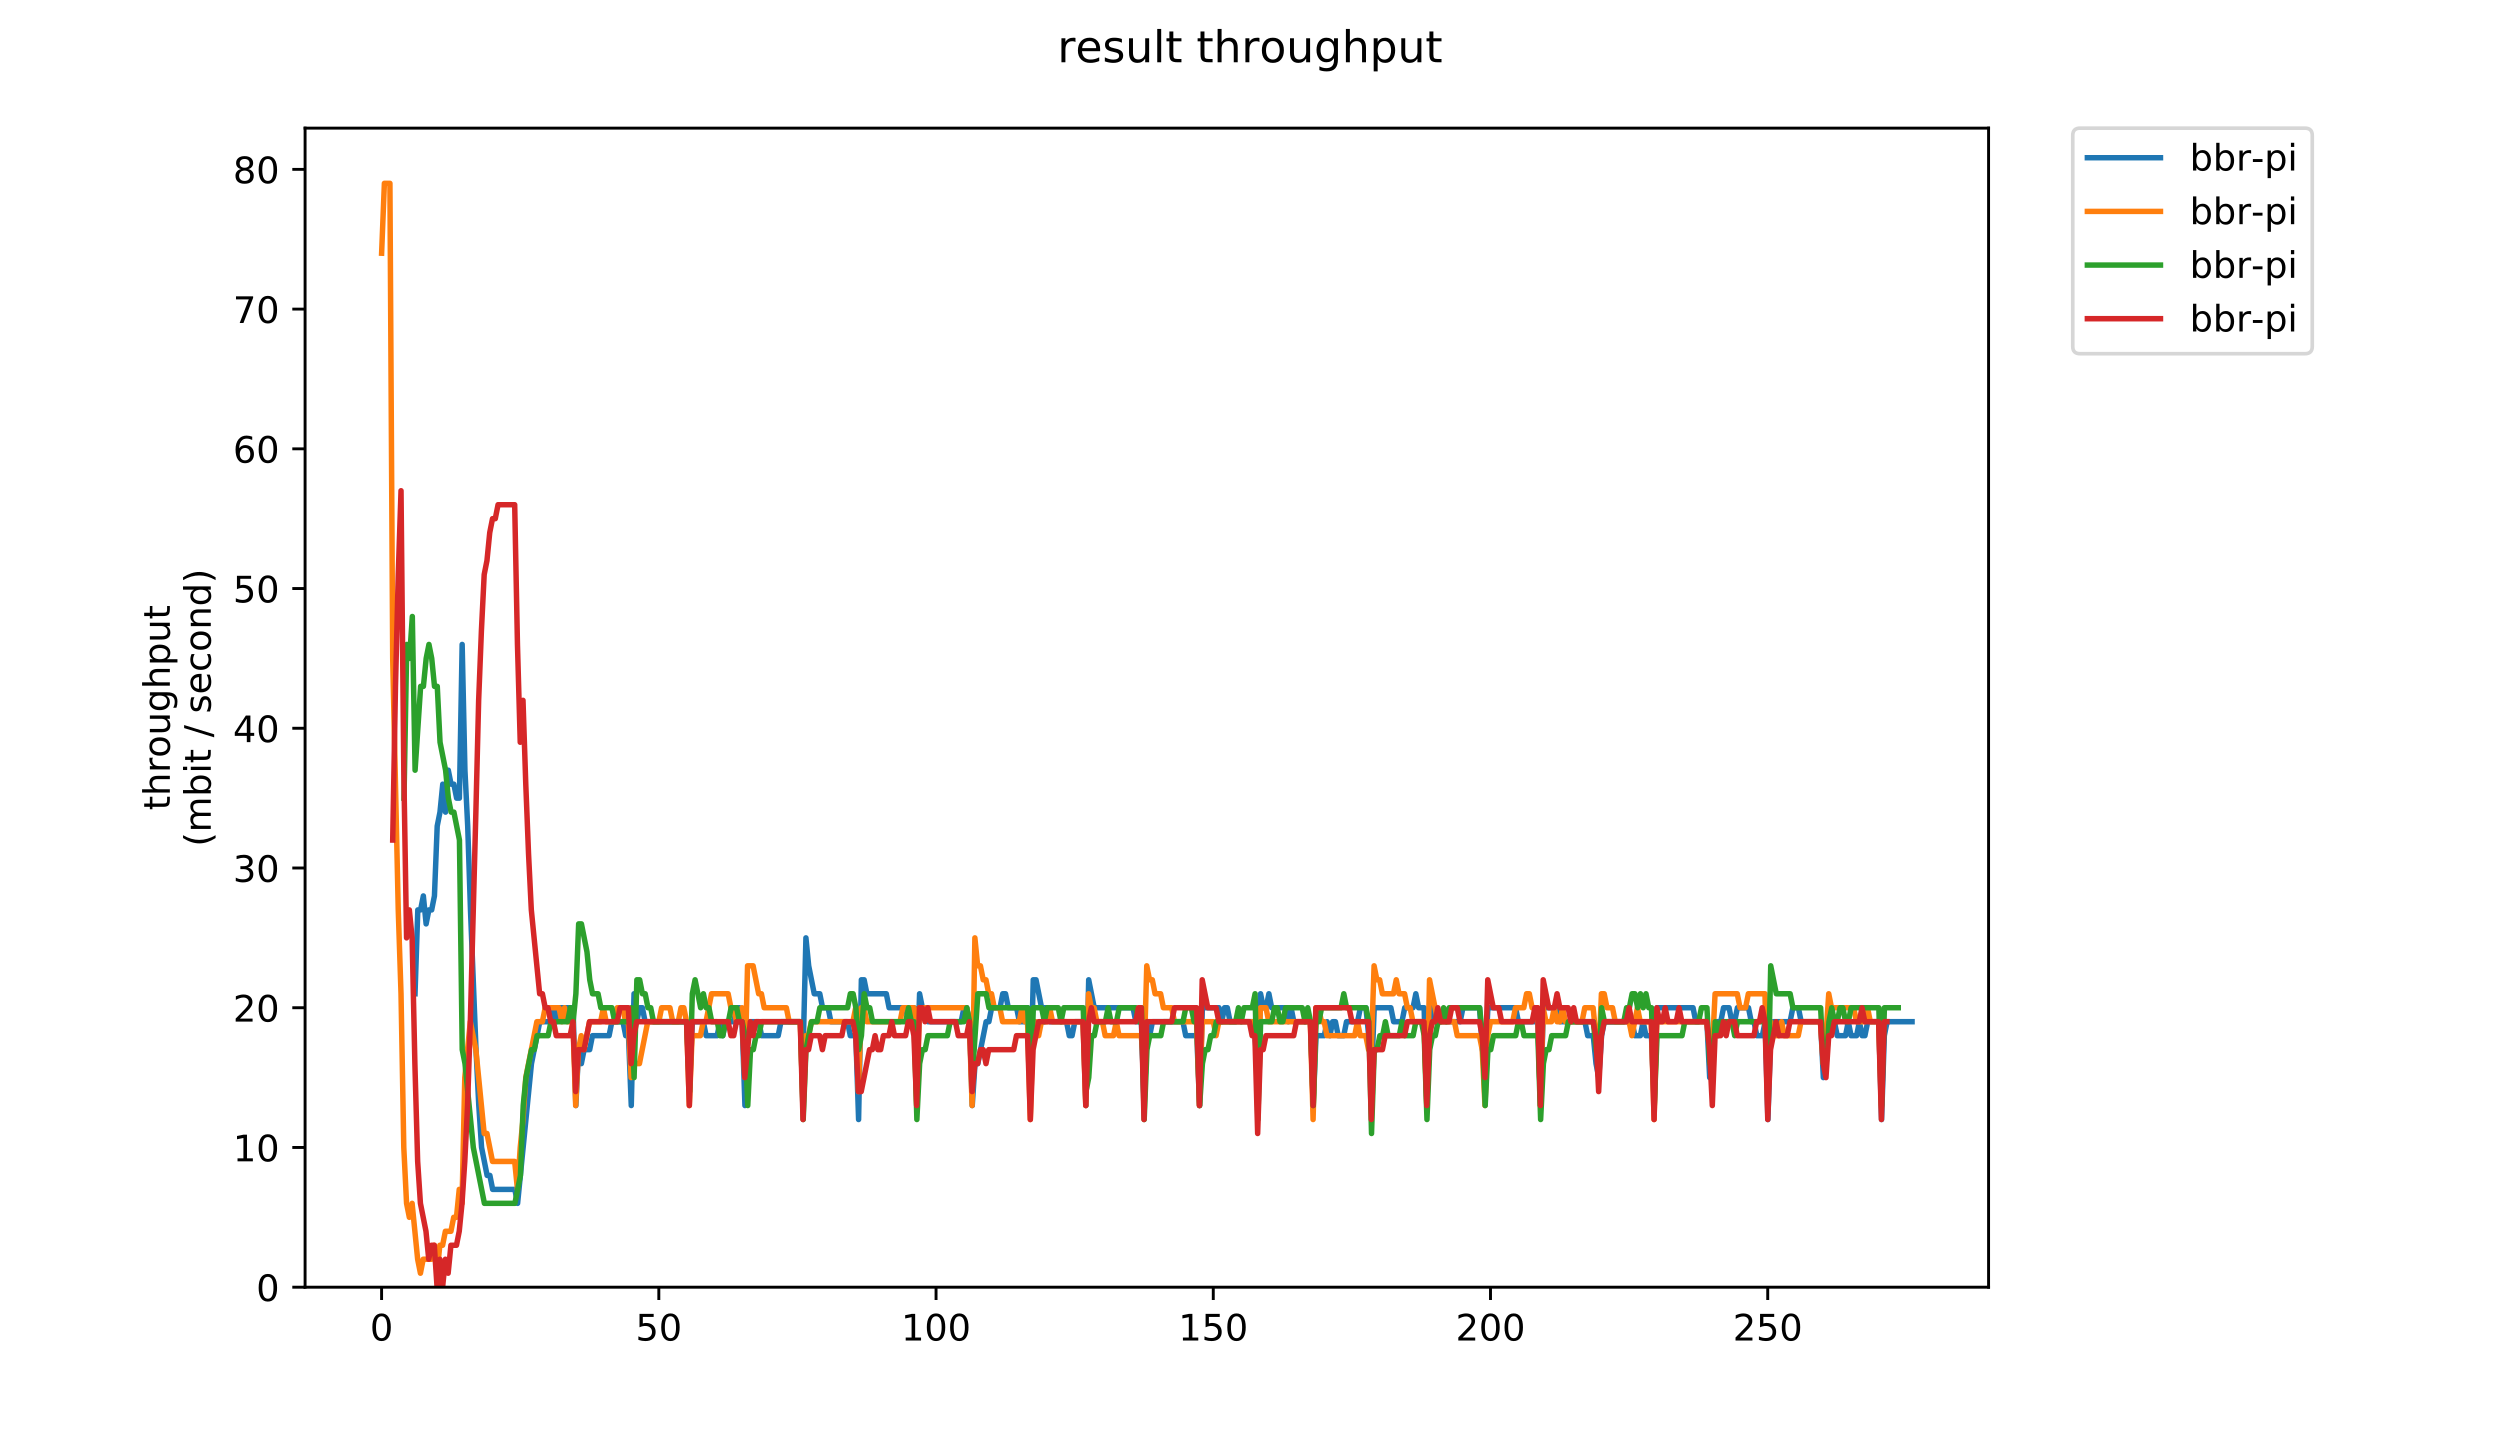 <?xml version="1.0" encoding="utf-8" standalone="no"?>
<!DOCTYPE svg PUBLIC "-//W3C//DTD SVG 1.1//EN"
  "http://www.w3.org/Graphics/SVG/1.1/DTD/svg11.dtd">
<!-- Created with matplotlib (https://matplotlib.org/) -->
<svg height="396pt" version="1.1" viewBox="0 0 684 396" width="684pt" xmlns="http://www.w3.org/2000/svg" xmlns:xlink="http://www.w3.org/1999/xlink">
 <defs>
  <style type="text/css">
*{stroke-linecap:butt;stroke-linejoin:round;}
  </style>
 </defs>
 <g id="figure_1">
  <g id="patch_1">
   <path d="M 0 396 
L 684 396 
L 684 0 
L 0 0 
z
" style="fill:#ffffff;"/>
  </g>
  <g id="axes_1">
   <g id="patch_2">
    <path d="M 83.472 352.174 
L 544.074 352.174 
L 544.074 35.062 
L 83.472 35.062 
z
" style="fill:#ffffff;"/>
   </g>
   <g id="matplotlib.axis_1">
    <g id="xtick_1">
     <g id="line2d_1">
      <defs>
       <path d="M 0 0 
L 0 3.5 
" id="me8a5c7c320" style="stroke:#000000;stroke-width:0.8;"/>
      </defs>
      <g>
       <use style="stroke:#000000;stroke-width:0.8;" x="104.404" xlink:href="#me8a5c7c320" y="352.174"/>
      </g>
     </g>
     <g id="text_1">
      <!-- 0 -->
      <defs>
       <path d="M 31.781 66.406 
Q 24.172 66.406 20.328 58.906 
Q 16.5 51.422 16.5 36.375 
Q 16.5 21.391 20.328 13.891 
Q 24.172 6.391 31.781 6.391 
Q 39.453 6.391 43.281 13.891 
Q 47.125 21.391 47.125 36.375 
Q 47.125 51.422 43.281 58.906 
Q 39.453 66.406 31.781 66.406 
z
M 31.781 74.219 
Q 44.047 74.219 50.516 64.516 
Q 56.984 54.828 56.984 36.375 
Q 56.984 17.969 50.516 8.266 
Q 44.047 -1.422 31.781 -1.422 
Q 19.531 -1.422 13.062 8.266 
Q 6.594 17.969 6.594 36.375 
Q 6.594 54.828 13.062 64.516 
Q 19.531 74.219 31.781 74.219 
z
" id="DejaVuSans-48"/>
      </defs>
      <g transform="translate(101.223 366.773)scale(0.1 -0.1)">
       <use xlink:href="#DejaVuSans-48"/>
      </g>
     </g>
    </g>
    <g id="xtick_2">
     <g id="line2d_2">
      <g>
       <use style="stroke:#000000;stroke-width:0.8;" x="180.253" xlink:href="#me8a5c7c320" y="352.174"/>
      </g>
     </g>
     <g id="text_2">
      <!-- 50 -->
      <defs>
       <path d="M 10.797 72.906 
L 49.516 72.906 
L 49.516 64.594 
L 19.828 64.594 
L 19.828 46.734 
Q 21.969 47.469 24.109 47.828 
Q 26.266 48.188 28.422 48.188 
Q 40.625 48.188 47.75 41.5 
Q 54.891 34.812 54.891 23.391 
Q 54.891 11.625 47.562 5.094 
Q 40.234 -1.422 26.906 -1.422 
Q 22.312 -1.422 17.547 -0.641 
Q 12.797 0.141 7.719 1.703 
L 7.719 11.625 
Q 12.109 9.234 16.797 8.062 
Q 21.484 6.891 26.703 6.891 
Q 35.156 6.891 40.078 11.328 
Q 45.016 15.766 45.016 23.391 
Q 45.016 31 40.078 35.438 
Q 35.156 39.891 26.703 39.891 
Q 22.75 39.891 18.812 39.016 
Q 14.891 38.141 10.797 36.281 
z
" id="DejaVuSans-53"/>
      </defs>
      <g transform="translate(173.891 366.773)scale(0.1 -0.1)">
       <use xlink:href="#DejaVuSans-53"/>
       <use x="63.623" xlink:href="#DejaVuSans-48"/>
      </g>
     </g>
    </g>
    <g id="xtick_3">
     <g id="line2d_3">
      <g>
       <use style="stroke:#000000;stroke-width:0.8;" x="256.103" xlink:href="#me8a5c7c320" y="352.174"/>
      </g>
     </g>
     <g id="text_3">
      <!-- 100 -->
      <defs>
       <path d="M 12.406 8.297 
L 28.516 8.297 
L 28.516 63.922 
L 10.984 60.406 
L 10.984 69.391 
L 28.422 72.906 
L 38.281 72.906 
L 38.281 8.297 
L 54.391 8.297 
L 54.391 0 
L 12.406 0 
z
" id="DejaVuSans-49"/>
      </defs>
      <g transform="translate(246.559 366.773)scale(0.1 -0.1)">
       <use xlink:href="#DejaVuSans-49"/>
       <use x="63.623" xlink:href="#DejaVuSans-48"/>
       <use x="127.246" xlink:href="#DejaVuSans-48"/>
      </g>
     </g>
    </g>
    <g id="xtick_4">
     <g id="line2d_4">
      <g>
       <use style="stroke:#000000;stroke-width:0.8;" x="331.952" xlink:href="#me8a5c7c320" y="352.174"/>
      </g>
     </g>
     <g id="text_4">
      <!-- 150 -->
      <g transform="translate(322.408 366.773)scale(0.1 -0.1)">
       <use xlink:href="#DejaVuSans-49"/>
       <use x="63.623" xlink:href="#DejaVuSans-53"/>
       <use x="127.246" xlink:href="#DejaVuSans-48"/>
      </g>
     </g>
    </g>
    <g id="xtick_5">
     <g id="line2d_5">
      <g>
       <use style="stroke:#000000;stroke-width:0.8;" x="407.801" xlink:href="#me8a5c7c320" y="352.174"/>
      </g>
     </g>
     <g id="text_5">
      <!-- 200 -->
      <defs>
       <path d="M 19.188 8.297 
L 53.609 8.297 
L 53.609 0 
L 7.328 0 
L 7.328 8.297 
Q 12.938 14.109 22.625 23.891 
Q 32.328 33.688 34.812 36.531 
Q 39.547 41.844 41.422 45.531 
Q 43.312 49.219 43.312 52.781 
Q 43.312 58.594 39.234 62.25 
Q 35.156 65.922 28.609 65.922 
Q 23.969 65.922 18.812 64.312 
Q 13.672 62.703 7.812 59.422 
L 7.812 69.391 
Q 13.766 71.781 18.938 73 
Q 24.125 74.219 28.422 74.219 
Q 39.75 74.219 46.484 68.547 
Q 53.219 62.891 53.219 53.422 
Q 53.219 48.922 51.531 44.891 
Q 49.859 40.875 45.406 35.406 
Q 44.188 33.984 37.641 27.219 
Q 31.109 20.453 19.188 8.297 
z
" id="DejaVuSans-50"/>
      </defs>
      <g transform="translate(398.257 366.773)scale(0.1 -0.1)">
       <use xlink:href="#DejaVuSans-50"/>
       <use x="63.623" xlink:href="#DejaVuSans-48"/>
       <use x="127.246" xlink:href="#DejaVuSans-48"/>
      </g>
     </g>
    </g>
    <g id="xtick_6">
     <g id="line2d_6">
      <g>
       <use style="stroke:#000000;stroke-width:0.8;" x="483.65" xlink:href="#me8a5c7c320" y="352.174"/>
      </g>
     </g>
     <g id="text_6">
      <!-- 250 -->
      <g transform="translate(474.107 366.773)scale(0.1 -0.1)">
       <use xlink:href="#DejaVuSans-50"/>
       <use x="63.623" xlink:href="#DejaVuSans-53"/>
       <use x="127.246" xlink:href="#DejaVuSans-48"/>
      </g>
     </g>
    </g>
   </g>
   <g id="matplotlib.axis_2">
    <g id="ytick_1">
     <g id="line2d_7">
      <defs>
       <path d="M 0 0 
L -3.5 0 
" id="mf60f86410c" style="stroke:#000000;stroke-width:0.8;"/>
      </defs>
      <g>
       <use style="stroke:#000000;stroke-width:0.8;" x="83.472" xlink:href="#mf60f86410c" y="352.174"/>
      </g>
     </g>
     <g id="text_7">
      <!-- 0 -->
      <g transform="translate(70.11 355.973)scale(0.1 -0.1)">
       <use xlink:href="#DejaVuSans-48"/>
      </g>
     </g>
    </g>
    <g id="ytick_2">
     <g id="line2d_8">
      <g>
       <use style="stroke:#000000;stroke-width:0.8;" x="83.472" xlink:href="#mf60f86410c" y="313.945"/>
      </g>
     </g>
     <g id="text_8">
      <!-- 10 -->
      <g transform="translate(63.747 317.744)scale(0.1 -0.1)">
       <use xlink:href="#DejaVuSans-49"/>
       <use x="63.623" xlink:href="#DejaVuSans-48"/>
      </g>
     </g>
    </g>
    <g id="ytick_3">
     <g id="line2d_9">
      <g>
       <use style="stroke:#000000;stroke-width:0.8;" x="83.472" xlink:href="#mf60f86410c" y="275.716"/>
      </g>
     </g>
     <g id="text_9">
      <!-- 20 -->
      <g transform="translate(63.747 279.515)scale(0.1 -0.1)">
       <use xlink:href="#DejaVuSans-50"/>
       <use x="63.623" xlink:href="#DejaVuSans-48"/>
      </g>
     </g>
    </g>
    <g id="ytick_4">
     <g id="line2d_10">
      <g>
       <use style="stroke:#000000;stroke-width:0.8;" x="83.472" xlink:href="#mf60f86410c" y="237.486"/>
      </g>
     </g>
     <g id="text_10">
      <!-- 30 -->
      <defs>
       <path d="M 40.578 39.312 
Q 47.656 37.797 51.625 33 
Q 55.609 28.219 55.609 21.188 
Q 55.609 10.406 48.188 4.484 
Q 40.766 -1.422 27.094 -1.422 
Q 22.516 -1.422 17.656 -0.516 
Q 12.797 0.391 7.625 2.203 
L 7.625 11.719 
Q 11.719 9.328 16.594 8.109 
Q 21.484 6.891 26.812 6.891 
Q 36.078 6.891 40.938 10.547 
Q 45.797 14.203 45.797 21.188 
Q 45.797 27.641 41.281 31.266 
Q 36.766 34.906 28.719 34.906 
L 20.219 34.906 
L 20.219 43.016 
L 29.109 43.016 
Q 36.375 43.016 40.234 45.922 
Q 44.094 48.828 44.094 54.297 
Q 44.094 59.906 40.109 62.906 
Q 36.141 65.922 28.719 65.922 
Q 24.656 65.922 20.016 65.031 
Q 15.375 64.156 9.812 62.312 
L 9.812 71.094 
Q 15.438 72.656 20.344 73.438 
Q 25.25 74.219 29.594 74.219 
Q 40.828 74.219 47.359 69.109 
Q 53.906 64.016 53.906 55.328 
Q 53.906 49.266 50.438 45.094 
Q 46.969 40.922 40.578 39.312 
z
" id="DejaVuSans-51"/>
      </defs>
      <g transform="translate(63.747 241.286)scale(0.1 -0.1)">
       <use xlink:href="#DejaVuSans-51"/>
       <use x="63.623" xlink:href="#DejaVuSans-48"/>
      </g>
     </g>
    </g>
    <g id="ytick_5">
     <g id="line2d_11">
      <g>
       <use style="stroke:#000000;stroke-width:0.8;" x="83.472" xlink:href="#mf60f86410c" y="199.257"/>
      </g>
     </g>
     <g id="text_11">
      <!-- 40 -->
      <defs>
       <path d="M 37.797 64.312 
L 12.891 25.391 
L 37.797 25.391 
z
M 35.203 72.906 
L 47.609 72.906 
L 47.609 25.391 
L 58.016 25.391 
L 58.016 17.188 
L 47.609 17.188 
L 47.609 0 
L 37.797 0 
L 37.797 17.188 
L 4.891 17.188 
L 4.891 26.703 
z
" id="DejaVuSans-52"/>
      </defs>
      <g transform="translate(63.747 203.056)scale(0.1 -0.1)">
       <use xlink:href="#DejaVuSans-52"/>
       <use x="63.623" xlink:href="#DejaVuSans-48"/>
      </g>
     </g>
    </g>
    <g id="ytick_6">
     <g id="line2d_12">
      <g>
       <use style="stroke:#000000;stroke-width:0.8;" x="83.472" xlink:href="#mf60f86410c" y="161.028"/>
      </g>
     </g>
     <g id="text_12">
      <!-- 50 -->
      <g transform="translate(63.747 164.827)scale(0.1 -0.1)">
       <use xlink:href="#DejaVuSans-53"/>
       <use x="63.623" xlink:href="#DejaVuSans-48"/>
      </g>
     </g>
    </g>
    <g id="ytick_7">
     <g id="line2d_13">
      <g>
       <use style="stroke:#000000;stroke-width:0.8;" x="83.472" xlink:href="#mf60f86410c" y="122.799"/>
      </g>
     </g>
     <g id="text_13">
      <!-- 60 -->
      <defs>
       <path d="M 33.016 40.375 
Q 26.375 40.375 22.484 35.828 
Q 18.609 31.297 18.609 23.391 
Q 18.609 15.531 22.484 10.953 
Q 26.375 6.391 33.016 6.391 
Q 39.656 6.391 43.531 10.953 
Q 47.406 15.531 47.406 23.391 
Q 47.406 31.297 43.531 35.828 
Q 39.656 40.375 33.016 40.375 
z
M 52.594 71.297 
L 52.594 62.312 
Q 48.875 64.062 45.094 64.984 
Q 41.312 65.922 37.594 65.922 
Q 27.828 65.922 22.672 59.328 
Q 17.531 52.734 16.797 39.406 
Q 19.672 43.656 24.016 45.922 
Q 28.375 48.188 33.594 48.188 
Q 44.578 48.188 50.953 41.516 
Q 57.328 34.859 57.328 23.391 
Q 57.328 12.156 50.688 5.359 
Q 44.047 -1.422 33.016 -1.422 
Q 20.359 -1.422 13.672 8.266 
Q 6.984 17.969 6.984 36.375 
Q 6.984 53.656 15.188 63.938 
Q 23.391 74.219 37.203 74.219 
Q 40.922 74.219 44.703 73.484 
Q 48.484 72.75 52.594 71.297 
z
" id="DejaVuSans-54"/>
      </defs>
      <g transform="translate(63.747 126.598)scale(0.1 -0.1)">
       <use xlink:href="#DejaVuSans-54"/>
       <use x="63.623" xlink:href="#DejaVuSans-48"/>
      </g>
     </g>
    </g>
    <g id="ytick_8">
     <g id="line2d_14">
      <g>
       <use style="stroke:#000000;stroke-width:0.8;" x="83.472" xlink:href="#mf60f86410c" y="84.569"/>
      </g>
     </g>
     <g id="text_14">
      <!-- 70 -->
      <defs>
       <path d="M 8.203 72.906 
L 55.078 72.906 
L 55.078 68.703 
L 28.609 0 
L 18.312 0 
L 43.219 64.594 
L 8.203 64.594 
z
" id="DejaVuSans-55"/>
      </defs>
      <g transform="translate(63.747 88.369)scale(0.1 -0.1)">
       <use xlink:href="#DejaVuSans-55"/>
       <use x="63.623" xlink:href="#DejaVuSans-48"/>
      </g>
     </g>
    </g>
    <g id="ytick_9">
     <g id="line2d_15">
      <g>
       <use style="stroke:#000000;stroke-width:0.8;" x="83.472" xlink:href="#mf60f86410c" y="46.34"/>
      </g>
     </g>
     <g id="text_15">
      <!-- 80 -->
      <defs>
       <path d="M 31.781 34.625 
Q 24.75 34.625 20.719 30.859 
Q 16.703 27.094 16.703 20.516 
Q 16.703 13.922 20.719 10.156 
Q 24.75 6.391 31.781 6.391 
Q 38.812 6.391 42.859 10.172 
Q 46.922 13.969 46.922 20.516 
Q 46.922 27.094 42.891 30.859 
Q 38.875 34.625 31.781 34.625 
z
M 21.922 38.812 
Q 15.578 40.375 12.031 44.719 
Q 8.5 49.078 8.5 55.328 
Q 8.5 64.062 14.719 69.141 
Q 20.953 74.219 31.781 74.219 
Q 42.672 74.219 48.875 69.141 
Q 55.078 64.062 55.078 55.328 
Q 55.078 49.078 51.531 44.719 
Q 48 40.375 41.703 38.812 
Q 48.828 37.156 52.797 32.312 
Q 56.781 27.484 56.781 20.516 
Q 56.781 9.906 50.312 4.234 
Q 43.844 -1.422 31.781 -1.422 
Q 19.734 -1.422 13.25 4.234 
Q 6.781 9.906 6.781 20.516 
Q 6.781 27.484 10.781 32.312 
Q 14.797 37.156 21.922 38.812 
z
M 18.312 54.391 
Q 18.312 48.734 21.844 45.562 
Q 25.391 42.391 31.781 42.391 
Q 38.141 42.391 41.719 45.562 
Q 45.312 48.734 45.312 54.391 
Q 45.312 60.062 41.719 63.234 
Q 38.141 66.406 31.781 66.406 
Q 25.391 66.406 21.844 63.234 
Q 18.312 60.062 18.312 54.391 
z
" id="DejaVuSans-56"/>
      </defs>
      <g transform="translate(63.747 50.139)scale(0.1 -0.1)">
       <use xlink:href="#DejaVuSans-56"/>
       <use x="63.623" xlink:href="#DejaVuSans-48"/>
      </g>
     </g>
    </g>
    <g id="text_16">
     <!-- throughput -->
     <defs>
      <path d="M 18.312 70.219 
L 18.312 54.688 
L 36.812 54.688 
L 36.812 47.703 
L 18.312 47.703 
L 18.312 18.016 
Q 18.312 11.328 20.141 9.422 
Q 21.969 7.516 27.594 7.516 
L 36.812 7.516 
L 36.812 0 
L 27.594 0 
Q 17.188 0 13.234 3.875 
Q 9.281 7.766 9.281 18.016 
L 9.281 47.703 
L 2.688 47.703 
L 2.688 54.688 
L 9.281 54.688 
L 9.281 70.219 
z
" id="DejaVuSans-116"/>
      <path d="M 54.891 33.016 
L 54.891 0 
L 45.906 0 
L 45.906 32.719 
Q 45.906 40.484 42.875 44.328 
Q 39.844 48.188 33.797 48.188 
Q 26.516 48.188 22.312 43.547 
Q 18.109 38.922 18.109 30.906 
L 18.109 0 
L 9.078 0 
L 9.078 75.984 
L 18.109 75.984 
L 18.109 46.188 
Q 21.344 51.125 25.703 53.562 
Q 30.078 56 35.797 56 
Q 45.219 56 50.047 50.172 
Q 54.891 44.344 54.891 33.016 
z
" id="DejaVuSans-104"/>
      <path d="M 41.109 46.297 
Q 39.594 47.172 37.812 47.578 
Q 36.031 48 33.891 48 
Q 26.266 48 22.188 43.047 
Q 18.109 38.094 18.109 28.812 
L 18.109 0 
L 9.078 0 
L 9.078 54.688 
L 18.109 54.688 
L 18.109 46.188 
Q 20.953 51.172 25.484 53.578 
Q 30.031 56 36.531 56 
Q 37.453 56 38.578 55.875 
Q 39.703 55.766 41.062 55.516 
z
" id="DejaVuSans-114"/>
      <path d="M 30.609 48.391 
Q 23.391 48.391 19.188 42.75 
Q 14.984 37.109 14.984 27.297 
Q 14.984 17.484 19.156 11.844 
Q 23.344 6.203 30.609 6.203 
Q 37.797 6.203 41.984 11.859 
Q 46.188 17.531 46.188 27.297 
Q 46.188 37.016 41.984 42.703 
Q 37.797 48.391 30.609 48.391 
z
M 30.609 56 
Q 42.328 56 49.016 48.375 
Q 55.719 40.766 55.719 27.297 
Q 55.719 13.875 49.016 6.219 
Q 42.328 -1.422 30.609 -1.422 
Q 18.844 -1.422 12.172 6.219 
Q 5.516 13.875 5.516 27.297 
Q 5.516 40.766 12.172 48.375 
Q 18.844 56 30.609 56 
z
" id="DejaVuSans-111"/>
      <path d="M 8.5 21.578 
L 8.5 54.688 
L 17.484 54.688 
L 17.484 21.922 
Q 17.484 14.156 20.5 10.266 
Q 23.531 6.391 29.594 6.391 
Q 36.859 6.391 41.078 11.031 
Q 45.312 15.672 45.312 23.688 
L 45.312 54.688 
L 54.297 54.688 
L 54.297 0 
L 45.312 0 
L 45.312 8.406 
Q 42.047 3.422 37.719 1 
Q 33.406 -1.422 27.688 -1.422 
Q 18.266 -1.422 13.375 4.438 
Q 8.5 10.297 8.5 21.578 
z
M 31.109 56 
z
" id="DejaVuSans-117"/>
      <path d="M 45.406 27.984 
Q 45.406 37.75 41.375 43.109 
Q 37.359 48.484 30.078 48.484 
Q 22.859 48.484 18.828 43.109 
Q 14.797 37.75 14.797 27.984 
Q 14.797 18.266 18.828 12.891 
Q 22.859 7.516 30.078 7.516 
Q 37.359 7.516 41.375 12.891 
Q 45.406 18.266 45.406 27.984 
z
M 54.391 6.781 
Q 54.391 -7.172 48.188 -13.984 
Q 42 -20.797 29.203 -20.797 
Q 24.469 -20.797 20.266 -20.094 
Q 16.062 -19.391 12.109 -17.922 
L 12.109 -9.188 
Q 16.062 -11.328 19.922 -12.344 
Q 23.781 -13.375 27.781 -13.375 
Q 36.625 -13.375 41.016 -8.766 
Q 45.406 -4.156 45.406 5.172 
L 45.406 9.625 
Q 42.625 4.781 38.281 2.391 
Q 33.938 0 27.875 0 
Q 17.828 0 11.672 7.656 
Q 5.516 15.328 5.516 27.984 
Q 5.516 40.672 11.672 48.328 
Q 17.828 56 27.875 56 
Q 33.938 56 38.281 53.609 
Q 42.625 51.219 45.406 46.391 
L 45.406 54.688 
L 54.391 54.688 
z
" id="DejaVuSans-103"/>
      <path d="M 18.109 8.203 
L 18.109 -20.797 
L 9.078 -20.797 
L 9.078 54.688 
L 18.109 54.688 
L 18.109 46.391 
Q 20.953 51.266 25.266 53.625 
Q 29.594 56 35.594 56 
Q 45.562 56 51.781 48.094 
Q 58.016 40.188 58.016 27.297 
Q 58.016 14.406 51.781 6.484 
Q 45.562 -1.422 35.594 -1.422 
Q 29.594 -1.422 25.266 0.953 
Q 20.953 3.328 18.109 8.203 
z
M 48.688 27.297 
Q 48.688 37.203 44.609 42.844 
Q 40.531 48.484 33.406 48.484 
Q 26.266 48.484 22.188 42.844 
Q 18.109 37.203 18.109 27.297 
Q 18.109 17.391 22.188 11.75 
Q 26.266 6.109 33.406 6.109 
Q 40.531 6.109 44.609 11.75 
Q 48.688 17.391 48.688 27.297 
z
" id="DejaVuSans-112"/>
     </defs>
     <g transform="translate(46.47 221.675)rotate(-90)scale(0.1 -0.1)">
      <use xlink:href="#DejaVuSans-116"/>
      <use x="39.209" xlink:href="#DejaVuSans-104"/>
      <use x="102.588" xlink:href="#DejaVuSans-114"/>
      <use x="143.67" xlink:href="#DejaVuSans-111"/>
      <use x="204.852" xlink:href="#DejaVuSans-117"/>
      <use x="268.23" xlink:href="#DejaVuSans-103"/>
      <use x="331.707" xlink:href="#DejaVuSans-104"/>
      <use x="395.086" xlink:href="#DejaVuSans-112"/>
      <use x="458.562" xlink:href="#DejaVuSans-117"/>
      <use x="521.941" xlink:href="#DejaVuSans-116"/>
     </g>
     <!-- (mbit / second) -->
     <defs>
      <path d="M 31 75.875 
Q 24.469 64.656 21.281 53.656 
Q 18.109 42.672 18.109 31.391 
Q 18.109 20.125 21.312 9.062 
Q 24.516 -2 31 -13.188 
L 23.188 -13.188 
Q 15.875 -1.703 12.234 9.375 
Q 8.594 20.453 8.594 31.391 
Q 8.594 42.281 12.203 53.312 
Q 15.828 64.359 23.188 75.875 
z
" id="DejaVuSans-40"/>
      <path d="M 52 44.188 
Q 55.375 50.25 60.062 53.125 
Q 64.75 56 71.094 56 
Q 79.641 56 84.281 50.016 
Q 88.922 44.047 88.922 33.016 
L 88.922 0 
L 79.891 0 
L 79.891 32.719 
Q 79.891 40.578 77.094 44.375 
Q 74.312 48.188 68.609 48.188 
Q 61.625 48.188 57.562 43.547 
Q 53.516 38.922 53.516 30.906 
L 53.516 0 
L 44.484 0 
L 44.484 32.719 
Q 44.484 40.625 41.703 44.406 
Q 38.922 48.188 33.109 48.188 
Q 26.219 48.188 22.156 43.531 
Q 18.109 38.875 18.109 30.906 
L 18.109 0 
L 9.078 0 
L 9.078 54.688 
L 18.109 54.688 
L 18.109 46.188 
Q 21.188 51.219 25.484 53.609 
Q 29.781 56 35.688 56 
Q 41.656 56 45.828 52.969 
Q 50 49.953 52 44.188 
z
" id="DejaVuSans-109"/>
      <path d="M 48.688 27.297 
Q 48.688 37.203 44.609 42.844 
Q 40.531 48.484 33.406 48.484 
Q 26.266 48.484 22.188 42.844 
Q 18.109 37.203 18.109 27.297 
Q 18.109 17.391 22.188 11.75 
Q 26.266 6.109 33.406 6.109 
Q 40.531 6.109 44.609 11.75 
Q 48.688 17.391 48.688 27.297 
z
M 18.109 46.391 
Q 20.953 51.266 25.266 53.625 
Q 29.594 56 35.594 56 
Q 45.562 56 51.781 48.094 
Q 58.016 40.188 58.016 27.297 
Q 58.016 14.406 51.781 6.484 
Q 45.562 -1.422 35.594 -1.422 
Q 29.594 -1.422 25.266 0.953 
Q 20.953 3.328 18.109 8.203 
L 18.109 0 
L 9.078 0 
L 9.078 75.984 
L 18.109 75.984 
z
" id="DejaVuSans-98"/>
      <path d="M 9.422 54.688 
L 18.406 54.688 
L 18.406 0 
L 9.422 0 
z
M 9.422 75.984 
L 18.406 75.984 
L 18.406 64.594 
L 9.422 64.594 
z
" id="DejaVuSans-105"/>
      <path id="DejaVuSans-32"/>
      <path d="M 25.391 72.906 
L 33.688 72.906 
L 8.297 -9.281 
L 0 -9.281 
z
" id="DejaVuSans-47"/>
      <path d="M 44.281 53.078 
L 44.281 44.578 
Q 40.484 46.531 36.375 47.5 
Q 32.281 48.484 27.875 48.484 
Q 21.188 48.484 17.844 46.438 
Q 14.5 44.391 14.5 40.281 
Q 14.5 37.156 16.891 35.375 
Q 19.281 33.594 26.516 31.984 
L 29.594 31.297 
Q 39.156 29.25 43.188 25.516 
Q 47.219 21.781 47.219 15.094 
Q 47.219 7.469 41.188 3.016 
Q 35.156 -1.422 24.609 -1.422 
Q 20.219 -1.422 15.453 -0.562 
Q 10.688 0.297 5.422 2 
L 5.422 11.281 
Q 10.406 8.688 15.234 7.391 
Q 20.062 6.109 24.812 6.109 
Q 31.156 6.109 34.562 8.281 
Q 37.984 10.453 37.984 14.406 
Q 37.984 18.062 35.516 20.016 
Q 33.062 21.969 24.703 23.781 
L 21.578 24.516 
Q 13.234 26.266 9.516 29.906 
Q 5.812 33.547 5.812 39.891 
Q 5.812 47.609 11.281 51.797 
Q 16.75 56 26.812 56 
Q 31.781 56 36.172 55.266 
Q 40.578 54.547 44.281 53.078 
z
" id="DejaVuSans-115"/>
      <path d="M 56.203 29.594 
L 56.203 25.203 
L 14.891 25.203 
Q 15.484 15.922 20.484 11.062 
Q 25.484 6.203 34.422 6.203 
Q 39.594 6.203 44.453 7.469 
Q 49.312 8.734 54.109 11.281 
L 54.109 2.781 
Q 49.266 0.734 44.188 -0.344 
Q 39.109 -1.422 33.891 -1.422 
Q 20.797 -1.422 13.156 6.188 
Q 5.516 13.812 5.516 26.812 
Q 5.516 40.234 12.766 48.109 
Q 20.016 56 32.328 56 
Q 43.359 56 49.781 48.891 
Q 56.203 41.797 56.203 29.594 
z
M 47.219 32.234 
Q 47.125 39.594 43.094 43.984 
Q 39.062 48.391 32.422 48.391 
Q 24.906 48.391 20.391 44.141 
Q 15.875 39.891 15.188 32.172 
z
" id="DejaVuSans-101"/>
      <path d="M 48.781 52.594 
L 48.781 44.188 
Q 44.969 46.297 41.141 47.344 
Q 37.312 48.391 33.406 48.391 
Q 24.656 48.391 19.812 42.844 
Q 14.984 37.312 14.984 27.297 
Q 14.984 17.281 19.812 11.734 
Q 24.656 6.203 33.406 6.203 
Q 37.312 6.203 41.141 7.25 
Q 44.969 8.297 48.781 10.406 
L 48.781 2.094 
Q 45.016 0.344 40.984 -0.531 
Q 36.969 -1.422 32.422 -1.422 
Q 20.062 -1.422 12.781 6.344 
Q 5.516 14.109 5.516 27.297 
Q 5.516 40.672 12.859 48.328 
Q 20.219 56 33.016 56 
Q 37.156 56 41.109 55.141 
Q 45.062 54.297 48.781 52.594 
z
" id="DejaVuSans-99"/>
      <path d="M 54.891 33.016 
L 54.891 0 
L 45.906 0 
L 45.906 32.719 
Q 45.906 40.484 42.875 44.328 
Q 39.844 48.188 33.797 48.188 
Q 26.516 48.188 22.312 43.547 
Q 18.109 38.922 18.109 30.906 
L 18.109 0 
L 9.078 0 
L 9.078 54.688 
L 18.109 54.688 
L 18.109 46.188 
Q 21.344 51.125 25.703 53.562 
Q 30.078 56 35.797 56 
Q 45.219 56 50.047 50.172 
Q 54.891 44.344 54.891 33.016 
z
" id="DejaVuSans-110"/>
      <path d="M 45.406 46.391 
L 45.406 75.984 
L 54.391 75.984 
L 54.391 0 
L 45.406 0 
L 45.406 8.203 
Q 42.578 3.328 38.25 0.953 
Q 33.938 -1.422 27.875 -1.422 
Q 17.969 -1.422 11.734 6.484 
Q 5.516 14.406 5.516 27.297 
Q 5.516 40.188 11.734 48.094 
Q 17.969 56 27.875 56 
Q 33.938 56 38.25 53.625 
Q 42.578 51.266 45.406 46.391 
z
M 14.797 27.297 
Q 14.797 17.391 18.875 11.75 
Q 22.953 6.109 30.078 6.109 
Q 37.203 6.109 41.297 11.75 
Q 45.406 17.391 45.406 27.297 
Q 45.406 37.203 41.297 42.844 
Q 37.203 48.484 30.078 48.484 
Q 22.953 48.484 18.875 42.844 
Q 14.797 37.203 14.797 27.297 
z
" id="DejaVuSans-100"/>
      <path d="M 8.016 75.875 
L 15.828 75.875 
Q 23.141 64.359 26.781 53.312 
Q 30.422 42.281 30.422 31.391 
Q 30.422 20.453 26.781 9.375 
Q 23.141 -1.703 15.828 -13.188 
L 8.016 -13.188 
Q 14.5 -2 17.703 9.062 
Q 20.906 20.125 20.906 31.391 
Q 20.906 42.672 17.703 53.656 
Q 14.5 64.656 8.016 75.875 
z
" id="DejaVuSans-41"/>
     </defs>
     <g transform="translate(57.668 231.609)rotate(-90)scale(0.1 -0.1)">
      <use xlink:href="#DejaVuSans-40"/>
      <use x="39.014" xlink:href="#DejaVuSans-109"/>
      <use x="136.426" xlink:href="#DejaVuSans-98"/>
      <use x="199.902" xlink:href="#DejaVuSans-105"/>
      <use x="227.686" xlink:href="#DejaVuSans-116"/>
      <use x="266.895" xlink:href="#DejaVuSans-32"/>
      <use x="298.682" xlink:href="#DejaVuSans-47"/>
      <use x="332.373" xlink:href="#DejaVuSans-32"/>
      <use x="364.16" xlink:href="#DejaVuSans-115"/>
      <use x="416.26" xlink:href="#DejaVuSans-101"/>
      <use x="477.783" xlink:href="#DejaVuSans-99"/>
      <use x="532.764" xlink:href="#DejaVuSans-111"/>
      <use x="593.945" xlink:href="#DejaVuSans-110"/>
      <use x="657.324" xlink:href="#DejaVuSans-100"/>
      <use x="720.801" xlink:href="#DejaVuSans-41"/>
     </g>
    </g>
   </g>
   <g id="line2d_16">
    <path clip-path="url(#p497014575a)" d="M 113.552 271.893 
L 114.31 248.955 
L 115.069 248.955 
L 115.827 245.132 
L 116.586 252.778 
L 117.344 248.955 
L 118.103 248.955 
L 118.861 245.132 
L 119.62 226.018 
L 120.378 222.195 
L 121.137 214.549 
L 121.895 222.195 
L 122.654 210.726 
L 123.412 214.549 
L 124.171 214.549 
L 124.929 218.372 
L 125.688 218.372 
L 126.446 176.32 
L 127.205 210.726 
L 127.963 226.018 
L 128.721 248.955 
L 130.238 287.184 
L 130.997 302.476 
L 131.755 313.945 
L 133.272 321.591 
L 134.031 321.591 
L 134.789 325.414 
L 140.857 325.414 
L 141.616 329.237 
L 145.408 291.007 
L 147.684 279.539 
L 150.718 279.539 
L 151.476 275.716 
L 152.235 279.539 
L 152.993 275.716 
L 156.786 275.716 
L 157.544 302.476 
L 158.303 287.184 
L 159.061 291.007 
L 159.82 287.184 
L 161.337 287.184 
L 162.095 283.362 
L 166.646 283.362 
L 167.405 279.539 
L 170.439 279.539 
L 171.197 283.362 
L 171.956 283.362 
L 172.714 302.476 
L 173.473 271.893 
L 174.231 279.539 
L 174.99 275.716 
L 175.748 275.716 
L 176.507 279.539 
L 187.884 279.539 
L 188.642 298.653 
L 189.401 279.539 
L 192.435 279.539 
L 193.193 283.362 
L 196.227 283.362 
L 196.986 279.539 
L 197.744 283.362 
L 198.503 279.539 
L 200.778 279.539 
L 201.537 275.716 
L 202.295 275.716 
L 203.054 279.539 
L 203.812 302.476 
L 204.571 279.539 
L 207.605 279.539 
L 208.363 283.362 
L 212.914 283.362 
L 213.673 279.539 
L 218.982 279.539 
L 219.741 287.184 
L 220.499 256.601 
L 221.258 264.247 
L 222.775 271.893 
L 224.292 271.893 
L 225.05 275.716 
L 226.567 275.716 
L 227.325 279.539 
L 231.876 279.539 
L 232.635 283.362 
L 234.152 283.362 
L 234.91 306.299 
L 235.669 268.07 
L 236.427 268.07 
L 237.186 271.893 
L 242.495 271.893 
L 243.254 275.716 
L 247.805 275.716 
L 248.563 279.539 
L 249.322 275.716 
L 250.08 275.716 
L 250.839 294.83 
L 251.597 271.893 
L 252.356 275.716 
L 253.114 275.716 
L 253.873 279.539 
L 262.975 279.539 
L 263.733 275.716 
L 264.492 275.716 
L 265.25 279.539 
L 266.009 302.476 
L 266.767 291.007 
L 267.526 291.007 
L 269.801 279.539 
L 270.56 279.539 
L 271.318 275.716 
L 273.594 275.716 
L 274.352 271.893 
L 275.11 271.893 
L 275.869 275.716 
L 278.144 275.716 
L 278.903 279.539 
L 280.42 279.539 
L 281.178 275.716 
L 281.937 298.653 
L 282.695 268.07 
L 283.454 268.07 
L 284.971 275.716 
L 286.488 275.716 
L 287.246 279.539 
L 291.797 279.539 
L 292.556 283.362 
L 293.314 283.362 
L 294.073 279.539 
L 296.348 279.539 
L 297.107 302.476 
L 297.865 268.07 
L 299.382 275.716 
L 310.001 275.716 
L 310.76 279.539 
L 312.277 279.539 
L 313.035 302.476 
L 313.794 283.362 
L 314.552 283.362 
L 315.311 279.539 
L 323.654 279.539 
L 324.412 283.362 
L 327.446 283.362 
L 328.205 302.476 
L 328.963 275.716 
L 333.514 275.716 
L 334.273 279.539 
L 335.031 275.716 
L 335.79 275.716 
L 336.548 279.539 
L 342.616 279.539 
L 343.375 283.362 
L 344.133 294.83 
L 344.892 271.893 
L 345.65 275.716 
L 346.409 275.716 
L 347.167 271.893 
L 347.926 275.716 
L 351.718 275.716 
L 352.477 279.539 
L 353.235 275.716 
L 353.994 279.539 
L 358.545 279.539 
L 359.303 302.476 
L 360.062 283.362 
L 362.337 283.362 
L 363.096 279.539 
L 363.854 283.362 
L 364.613 279.539 
L 365.371 279.539 
L 366.13 283.362 
L 367.647 283.362 
L 368.405 279.539 
L 371.439 279.539 
L 372.198 275.716 
L 373.714 275.716 
L 374.473 283.362 
L 375.231 294.83 
L 375.99 275.716 
L 380.541 275.716 
L 381.299 279.539 
L 383.575 279.539 
L 384.333 275.716 
L 386.609 275.716 
L 387.367 271.893 
L 388.126 275.716 
L 389.643 275.716 
L 390.401 302.476 
L 391.16 275.716 
L 391.918 275.716 
L 392.677 279.539 
L 399.503 279.539 
L 400.262 275.716 
L 404.813 275.716 
L 405.571 287.184 
L 406.33 291.007 
L 407.088 275.716 
L 414.673 275.716 
L 415.432 279.539 
L 420.741 279.539 
L 421.5 302.476 
L 422.258 275.716 
L 426.05 275.716 
L 426.809 279.539 
L 433.635 279.539 
L 434.394 283.362 
L 435.911 283.362 
L 436.669 291.007 
L 437.428 294.83 
L 438.186 283.362 
L 438.945 279.539 
L 446.53 279.539 
L 447.288 283.362 
L 448.805 283.362 
L 449.564 279.539 
L 450.322 283.362 
L 451.839 283.362 
L 452.598 302.476 
L 453.356 275.716 
L 463.217 275.716 
L 463.975 279.539 
L 467.009 279.539 
L 467.768 294.83 
L 468.526 291.007 
L 469.285 279.539 
L 470.802 279.539 
L 471.56 275.716 
L 473.077 275.716 
L 473.835 279.539 
L 474.594 279.539 
L 475.352 275.716 
L 478.386 275.716 
L 479.145 279.539 
L 479.903 279.539 
L 480.662 283.362 
L 482.179 283.362 
L 482.937 279.539 
L 483.696 306.299 
L 484.454 283.362 
L 485.213 279.539 
L 489.764 279.539 
L 490.522 275.716 
L 492.039 275.716 
L 492.798 279.539 
L 498.107 279.539 
L 498.866 294.83 
L 499.624 291.007 
L 500.383 279.539 
L 501.9 279.539 
L 502.658 283.362 
L 504.934 283.362 
L 505.692 279.539 
L 506.451 283.362 
L 507.968 283.362 
L 508.726 279.539 
L 509.485 283.362 
L 510.243 283.362 
L 511.002 279.539 
L 514.036 279.539 
L 514.794 306.299 
L 515.553 283.362 
L 516.311 279.539 
L 523.137 279.539 
L 523.137 279.539 
" style="fill:none;stroke:#1f77b4;stroke-linecap:square;stroke-width:1.5;"/>
   </g>
   <g id="line2d_17">
    <path clip-path="url(#p497014575a)" d="M 104.409 69.278 
L 105.167 50.163 
L 106.684 50.163 
L 107.443 180.143 
L 108.96 248.955 
L 109.718 271.893 
L 110.477 313.945 
L 111.235 329.237 
L 111.994 333.06 
L 112.752 329.237 
L 114.269 344.528 
L 115.028 348.351 
L 115.786 344.528 
L 118.062 344.528 
L 118.82 340.705 
L 119.579 348.351 
L 120.337 340.705 
L 121.096 340.705 
L 121.854 336.882 
L 123.371 336.882 
L 124.13 333.06 
L 124.888 333.06 
L 125.647 325.414 
L 126.405 329.237 
L 127.164 294.83 
L 128.681 279.539 
L 130.198 287.184 
L 132.473 310.122 
L 133.231 310.122 
L 134.748 317.768 
L 140.816 317.768 
L 141.575 325.414 
L 142.333 313.945 
L 143.092 306.299 
L 143.85 294.83 
L 146.884 279.539 
L 148.401 279.539 
L 149.16 275.716 
L 152.952 275.716 
L 153.711 279.539 
L 154.469 275.716 
L 155.228 279.539 
L 156.745 279.539 
L 157.503 302.476 
L 158.262 287.184 
L 159.02 283.362 
L 159.779 287.184 
L 161.296 279.539 
L 164.33 279.539 
L 165.088 275.716 
L 165.847 279.539 
L 168.122 279.539 
L 168.881 275.716 
L 170.398 275.716 
L 171.156 279.539 
L 171.915 279.539 
L 172.673 294.83 
L 173.432 291.007 
L 174.949 291.007 
L 177.224 279.539 
L 180.258 279.539 
L 181.016 275.716 
L 183.292 275.716 
L 184.05 279.539 
L 185.567 279.539 
L 186.326 275.716 
L 187.084 275.716 
L 187.843 279.539 
L 188.601 302.476 
L 189.36 283.362 
L 191.635 283.362 
L 192.394 279.539 
L 193.152 279.539 
L 194.669 271.893 
L 199.22 271.893 
L 199.979 275.716 
L 200.737 275.716 
L 201.496 279.539 
L 202.254 279.539 
L 203.013 275.716 
L 203.771 294.83 
L 204.53 264.247 
L 206.047 264.247 
L 207.564 271.893 
L 208.322 271.893 
L 209.081 275.716 
L 215.149 275.716 
L 215.907 279.539 
L 218.941 279.539 
L 219.7 302.476 
L 220.458 283.362 
L 221.217 283.362 
L 221.975 279.539 
L 233.352 279.539 
L 234.111 275.716 
L 234.869 298.653 
L 235.628 275.716 
L 236.386 275.716 
L 237.145 279.539 
L 246.247 279.539 
L 247.005 275.716 
L 250.039 275.716 
L 250.798 302.476 
L 251.556 275.716 
L 264.451 275.716 
L 265.209 279.539 
L 265.968 302.476 
L 266.726 256.601 
L 267.485 264.247 
L 268.243 264.247 
L 269.002 268.07 
L 269.76 268.07 
L 270.519 271.893 
L 271.277 271.893 
L 272.036 275.716 
L 273.553 275.716 
L 274.311 279.539 
L 278.862 279.539 
L 279.62 275.716 
L 280.379 279.539 
L 281.137 279.539 
L 281.896 306.299 
L 282.654 279.539 
L 283.413 279.539 
L 284.171 283.362 
L 284.93 279.539 
L 286.447 279.539 
L 287.205 275.716 
L 287.964 279.539 
L 296.307 279.539 
L 297.066 302.476 
L 297.824 271.893 
L 298.583 275.716 
L 299.341 275.716 
L 300.1 279.539 
L 301.617 279.539 
L 302.375 283.362 
L 304.651 283.362 
L 305.409 279.539 
L 306.168 283.362 
L 312.236 283.362 
L 312.994 291.007 
L 313.753 264.247 
L 314.511 268.07 
L 315.27 268.07 
L 316.028 271.893 
L 317.545 271.893 
L 318.304 275.716 
L 320.579 275.716 
L 321.338 279.539 
L 327.406 279.539 
L 328.164 302.476 
L 328.922 279.539 
L 331.956 279.539 
L 332.715 283.362 
L 333.473 279.539 
L 343.334 279.539 
L 344.092 298.653 
L 344.851 275.716 
L 346.368 275.716 
L 347.126 279.539 
L 358.504 279.539 
L 359.262 306.299 
L 360.021 275.716 
L 360.779 275.716 
L 361.538 279.539 
L 362.296 279.539 
L 363.055 283.362 
L 370.64 283.362 
L 371.398 279.539 
L 372.157 283.362 
L 373.674 283.362 
L 374.432 287.184 
L 375.191 287.184 
L 375.949 264.247 
L 376.708 268.07 
L 377.466 268.07 
L 378.224 271.893 
L 381.258 271.893 
L 382.017 268.07 
L 382.775 271.893 
L 384.292 271.893 
L 385.051 275.716 
L 385.809 275.716 
L 386.568 279.539 
L 389.602 279.539 
L 390.36 302.476 
L 391.119 268.07 
L 393.394 279.539 
L 397.945 279.539 
L 398.704 283.362 
L 404.772 283.362 
L 405.53 287.184 
L 406.289 302.476 
L 407.047 283.362 
L 407.806 279.539 
L 413.874 279.539 
L 414.632 275.716 
L 416.908 275.716 
L 417.666 271.893 
L 418.425 271.893 
L 419.183 275.716 
L 420.7 275.716 
L 421.459 302.476 
L 422.217 275.716 
L 422.976 279.539 
L 424.493 279.539 
L 425.251 275.716 
L 426.01 279.539 
L 426.768 279.539 
L 427.526 275.716 
L 428.285 279.539 
L 432.836 279.539 
L 433.594 275.716 
L 435.87 275.716 
L 437.387 291.007 
L 438.145 271.893 
L 438.904 271.893 
L 439.662 275.716 
L 441.179 275.716 
L 441.938 279.539 
L 445.73 279.539 
L 446.489 283.362 
L 448.006 275.716 
L 448.764 279.539 
L 451.798 279.539 
L 452.557 306.299 
L 453.315 279.539 
L 466.968 279.539 
L 467.727 287.184 
L 468.485 287.184 
L 469.244 271.893 
L 475.312 271.893 
L 476.07 275.716 
L 477.587 275.716 
L 478.345 271.893 
L 482.896 271.893 
L 483.655 302.476 
L 484.413 279.539 
L 485.172 283.362 
L 486.689 283.362 
L 487.447 279.539 
L 488.206 283.362 
L 491.998 283.362 
L 492.757 279.539 
L 498.066 279.539 
L 498.825 291.007 
L 499.583 283.362 
L 500.342 271.893 
L 501.1 275.716 
L 507.168 275.716 
L 507.927 279.539 
L 510.202 279.539 
L 510.961 275.716 
L 511.719 279.539 
L 513.995 279.539 
L 514.753 302.476 
L 514.753 302.476 
" style="fill:none;stroke:#ff7f0e;stroke-linecap:square;stroke-width:1.5;"/>
   </g>
   <g id="line2d_18">
    <path clip-path="url(#p497014575a)" d="M 110.534 218.372 
L 111.293 176.32 
L 112.051 180.143 
L 112.81 168.674 
L 113.568 210.726 
L 115.085 187.788 
L 115.844 187.788 
L 116.602 180.143 
L 117.361 176.32 
L 118.119 180.143 
L 118.878 187.788 
L 119.636 187.788 
L 120.395 203.08 
L 121.912 210.726 
L 122.67 218.372 
L 123.429 222.195 
L 124.187 222.195 
L 125.704 229.841 
L 126.463 287.184 
L 127.221 291.007 
L 129.497 313.945 
L 132.531 329.237 
L 140.874 329.237 
L 142.391 321.591 
L 143.15 302.476 
L 143.908 294.83 
L 145.425 287.184 
L 146.183 287.184 
L 146.942 283.362 
L 149.976 283.362 
L 150.734 279.539 
L 155.285 279.539 
L 156.044 275.716 
L 156.802 279.539 
L 157.561 271.893 
L 158.319 252.778 
L 159.078 252.778 
L 160.595 260.424 
L 161.353 268.07 
L 162.112 271.893 
L 163.629 271.893 
L 164.387 275.716 
L 167.421 275.716 
L 168.18 279.539 
L 171.972 279.539 
L 172.731 275.716 
L 173.489 294.83 
L 174.248 268.07 
L 175.006 268.07 
L 175.765 271.893 
L 176.523 271.893 
L 177.282 275.716 
L 178.04 275.716 
L 178.799 279.539 
L 187.901 279.539 
L 188.659 298.653 
L 189.418 271.893 
L 190.176 268.07 
L 191.693 275.716 
L 192.452 271.893 
L 193.21 275.716 
L 193.969 275.716 
L 194.727 279.539 
L 196.244 279.539 
L 197.002 283.362 
L 197.761 283.362 
L 198.519 279.539 
L 199.278 279.539 
L 200.036 275.716 
L 201.553 275.716 
L 202.312 279.539 
L 203.07 279.539 
L 203.829 283.362 
L 204.587 302.476 
L 205.346 287.184 
L 206.104 287.184 
L 206.863 283.362 
L 207.621 283.362 
L 208.38 279.539 
L 218.999 279.539 
L 219.757 306.299 
L 220.516 287.184 
L 222.033 279.539 
L 223.55 279.539 
L 224.308 275.716 
L 231.893 275.716 
L 232.652 271.893 
L 233.41 271.893 
L 234.169 275.716 
L 234.927 287.184 
L 235.686 283.362 
L 236.444 271.893 
L 237.203 275.716 
L 237.961 275.716 
L 238.72 279.539 
L 247.821 279.539 
L 248.58 275.716 
L 249.338 279.539 
L 250.097 279.539 
L 250.855 306.299 
L 251.614 291.007 
L 252.372 287.184 
L 253.131 287.184 
L 253.889 283.362 
L 259.199 283.362 
L 259.957 279.539 
L 263.75 279.539 
L 264.508 275.716 
L 265.267 279.539 
L 266.025 294.83 
L 267.542 271.893 
L 269.818 271.893 
L 270.576 275.716 
L 281.195 275.716 
L 281.954 298.653 
L 282.712 275.716 
L 284.988 275.716 
L 285.746 279.539 
L 286.505 275.716 
L 289.539 275.716 
L 290.297 279.539 
L 291.056 275.716 
L 296.365 275.716 
L 297.123 298.653 
L 297.882 294.83 
L 298.64 283.362 
L 299.399 283.362 
L 300.157 279.539 
L 302.433 279.539 
L 303.191 275.716 
L 303.95 279.539 
L 305.467 279.539 
L 306.225 275.716 
L 310.776 275.716 
L 311.535 279.539 
L 312.293 275.716 
L 313.052 306.299 
L 313.81 287.184 
L 314.569 283.362 
L 317.603 283.362 
L 318.361 279.539 
L 323.671 279.539 
L 324.429 275.716 
L 325.946 275.716 
L 326.705 279.539 
L 327.463 279.539 
L 328.222 302.476 
L 328.98 291.007 
L 329.739 287.184 
L 330.497 287.184 
L 331.256 283.362 
L 332.014 283.362 
L 332.773 279.539 
L 338.082 279.539 
L 338.841 275.716 
L 339.599 279.539 
L 340.358 275.716 
L 342.633 275.716 
L 343.391 271.893 
L 344.15 306.299 
L 344.908 279.539 
L 347.942 279.539 
L 348.701 275.716 
L 349.459 275.716 
L 350.218 279.539 
L 350.976 279.539 
L 351.735 275.716 
L 356.286 275.716 
L 357.044 279.539 
L 357.803 275.716 
L 358.561 279.539 
L 359.32 302.476 
L 360.078 279.539 
L 360.837 279.539 
L 361.595 275.716 
L 366.905 275.716 
L 367.663 271.893 
L 368.422 275.716 
L 373.731 275.716 
L 374.49 279.539 
L 375.248 310.122 
L 376.007 287.184 
L 376.765 287.184 
L 377.524 283.362 
L 378.282 283.362 
L 379.041 279.539 
L 379.799 283.362 
L 382.833 283.362 
L 383.592 279.539 
L 384.35 283.362 
L 386.626 283.362 
L 387.384 279.539 
L 388.901 279.539 
L 389.66 283.362 
L 390.418 306.299 
L 391.177 287.184 
L 391.935 283.362 
L 392.693 283.362 
L 393.452 279.539 
L 394.21 279.539 
L 394.969 275.716 
L 395.727 279.539 
L 396.486 275.716 
L 404.829 275.716 
L 405.588 283.362 
L 406.346 302.476 
L 407.105 287.184 
L 407.863 287.184 
L 408.622 283.362 
L 414.69 283.362 
L 415.448 279.539 
L 416.207 279.539 
L 416.965 283.362 
L 420.758 283.362 
L 421.516 306.299 
L 422.275 291.007 
L 423.033 287.184 
L 423.792 287.184 
L 424.55 283.362 
L 428.343 283.362 
L 429.101 279.539 
L 435.928 279.539 
L 436.686 287.184 
L 437.445 291.007 
L 438.203 275.716 
L 438.962 279.539 
L 444.271 279.539 
L 445.029 275.716 
L 445.788 275.716 
L 446.546 271.893 
L 447.305 271.893 
L 448.063 275.716 
L 448.822 271.893 
L 449.58 275.716 
L 450.339 271.893 
L 451.097 275.716 
L 451.856 275.716 
L 452.614 302.476 
L 453.373 283.362 
L 460.199 283.362 
L 460.958 279.539 
L 464.75 279.539 
L 465.509 275.716 
L 467.026 275.716 
L 467.784 291.007 
L 468.543 291.007 
L 469.301 279.539 
L 470.06 283.362 
L 470.818 279.539 
L 473.852 279.539 
L 474.611 283.362 
L 475.369 279.539 
L 482.954 279.539 
L 483.713 298.653 
L 484.471 264.247 
L 485.988 271.893 
L 489.78 271.893 
L 490.539 275.716 
L 498.124 275.716 
L 498.882 291.007 
L 499.641 291.007 
L 500.399 279.539 
L 501.158 275.716 
L 501.916 279.539 
L 502.675 279.539 
L 503.433 275.716 
L 504.192 275.716 
L 504.95 279.539 
L 505.709 279.539 
L 506.467 275.716 
L 514.052 275.716 
L 514.811 302.476 
L 515.569 275.716 
L 519.362 275.716 
L 519.362 275.716 
" style="fill:none;stroke:#2ca02c;stroke-linecap:square;stroke-width:1.5;"/>
   </g>
   <g id="line2d_19">
    <path clip-path="url(#p497014575a)" d="M 107.444 229.841 
L 108.203 187.788 
L 108.961 157.205 
L 109.72 134.267 
L 110.478 210.726 
L 111.237 256.601 
L 111.995 248.955 
L 112.754 256.601 
L 113.512 291.007 
L 114.271 317.768 
L 115.029 329.237 
L 116.546 336.882 
L 117.305 344.528 
L 118.063 340.705 
L 118.822 340.705 
L 119.58 352.174 
L 120.339 344.528 
L 121.097 352.174 
L 121.856 344.528 
L 122.614 348.351 
L 123.373 340.705 
L 124.89 340.705 
L 125.648 336.882 
L 126.407 329.237 
L 127.165 317.768 
L 127.924 302.476 
L 128.682 279.539 
L 130.199 222.195 
L 130.958 191.611 
L 131.716 172.497 
L 132.475 157.205 
L 133.233 153.382 
L 133.991 145.736 
L 134.75 141.913 
L 135.508 141.913 
L 136.267 138.09 
L 140.818 138.09 
L 141.576 176.32 
L 142.335 203.08 
L 143.093 191.611 
L 143.852 214.549 
L 144.61 233.663 
L 145.369 248.955 
L 147.644 271.893 
L 148.403 271.893 
L 149.161 275.716 
L 149.92 275.716 
L 150.678 279.539 
L 151.437 279.539 
L 152.195 283.362 
L 155.988 283.362 
L 156.746 279.539 
L 157.505 298.653 
L 158.263 287.184 
L 159.78 287.184 
L 161.297 279.539 
L 168.882 279.539 
L 169.641 275.716 
L 171.916 275.716 
L 172.675 291.007 
L 173.433 283.362 
L 174.192 279.539 
L 187.844 279.539 
L 188.603 302.476 
L 189.361 279.539 
L 199.222 279.539 
L 199.98 283.362 
L 200.739 283.362 
L 201.497 279.539 
L 203.014 279.539 
L 203.773 294.83 
L 205.29 279.539 
L 206.048 283.362 
L 206.807 279.539 
L 218.943 279.539 
L 219.701 306.299 
L 220.46 287.184 
L 221.218 287.184 
L 221.977 283.362 
L 224.252 283.362 
L 225.011 287.184 
L 225.769 283.362 
L 230.32 283.362 
L 231.079 279.539 
L 233.354 279.539 
L 234.112 283.362 
L 234.871 298.653 
L 235.629 298.653 
L 237.905 287.184 
L 238.663 287.184 
L 239.422 283.362 
L 240.18 287.184 
L 240.939 287.184 
L 241.697 283.362 
L 243.214 283.362 
L 243.973 279.539 
L 244.731 283.362 
L 247.765 283.362 
L 248.524 279.539 
L 249.282 279.539 
L 250.041 283.362 
L 250.799 302.476 
L 251.558 275.716 
L 252.316 275.716 
L 253.075 279.539 
L 253.833 275.716 
L 254.592 279.539 
L 261.418 279.539 
L 262.177 283.362 
L 264.452 283.362 
L 265.211 279.539 
L 265.969 298.653 
L 266.728 291.007 
L 267.486 291.007 
L 268.245 287.184 
L 269.003 287.184 
L 269.762 291.007 
L 270.52 287.184 
L 277.347 287.184 
L 278.105 283.362 
L 281.139 283.362 
L 281.897 306.299 
L 282.656 287.184 
L 284.173 279.539 
L 296.309 279.539 
L 297.067 302.476 
L 297.826 279.539 
L 298.584 275.716 
L 299.343 279.539 
L 310.72 279.539 
L 311.479 275.716 
L 312.237 275.716 
L 312.996 306.299 
L 313.754 279.539 
L 320.581 279.539 
L 321.339 275.716 
L 327.407 275.716 
L 328.166 302.476 
L 328.924 268.07 
L 330.441 275.716 
L 332.716 275.716 
L 333.475 279.539 
L 341.818 279.539 
L 342.577 283.362 
L 343.335 283.362 
L 344.094 310.122 
L 344.852 287.184 
L 345.611 287.184 
L 346.369 283.362 
L 353.954 283.362 
L 354.713 279.539 
L 358.505 279.539 
L 359.264 302.476 
L 360.022 275.716 
L 369.124 275.716 
L 369.883 279.539 
L 374.434 279.539 
L 375.192 306.299 
L 375.951 287.184 
L 378.226 287.184 
L 378.984 283.362 
L 384.294 283.362 
L 385.052 279.539 
L 389.603 279.539 
L 390.362 302.476 
L 391.12 283.362 
L 391.879 279.539 
L 392.637 279.539 
L 393.396 275.716 
L 394.154 279.539 
L 396.43 279.539 
L 397.188 275.716 
L 398.705 275.716 
L 399.464 279.539 
L 404.773 279.539 
L 405.532 283.362 
L 406.29 294.83 
L 407.049 268.07 
L 408.566 275.716 
L 410.083 275.716 
L 410.841 279.539 
L 419.185 279.539 
L 419.943 275.716 
L 420.702 275.716 
L 421.46 302.476 
L 422.219 268.07 
L 423.736 275.716 
L 425.253 275.716 
L 426.011 271.893 
L 426.77 275.716 
L 429.045 275.716 
L 429.803 279.539 
L 430.562 275.716 
L 431.32 279.539 
L 435.871 279.539 
L 436.63 283.362 
L 437.388 298.653 
L 438.147 283.362 
L 438.905 279.539 
L 444.973 279.539 
L 445.732 275.716 
L 446.49 279.539 
L 451.8 279.539 
L 452.558 306.299 
L 453.317 275.716 
L 454.075 279.539 
L 454.834 279.539 
L 455.592 275.716 
L 456.351 279.539 
L 458.626 279.539 
L 459.385 275.716 
L 460.143 279.539 
L 466.97 279.539 
L 467.728 287.184 
L 468.487 302.476 
L 469.245 283.362 
L 470.762 283.362 
L 471.521 279.539 
L 472.279 283.362 
L 473.038 279.539 
L 474.555 279.539 
L 475.313 283.362 
L 479.864 283.362 
L 480.622 279.539 
L 481.381 279.539 
L 482.139 275.716 
L 482.898 279.539 
L 483.656 306.299 
L 484.415 287.184 
L 485.932 279.539 
L 486.69 283.362 
L 488.966 283.362 
L 489.724 279.539 
L 498.068 279.539 
L 498.826 291.007 
L 499.585 294.83 
L 500.343 283.362 
L 501.102 283.362 
L 501.86 279.539 
L 508.687 279.539 
L 509.445 275.716 
L 510.204 279.539 
L 513.996 279.539 
L 514.755 306.299 
L 515.513 279.539 
L 516.272 279.539 
L 516.272 279.539 
" style="fill:none;stroke:#d62728;stroke-linecap:square;stroke-width:1.5;"/>
   </g>
   <g id="patch_3">
    <path d="M 83.472 352.174 
L 83.472 35.062 
" style="fill:none;stroke:#000000;stroke-linecap:square;stroke-linejoin:miter;stroke-width:0.8;"/>
   </g>
   <g id="patch_4">
    <path d="M 544.074 352.174 
L 544.074 35.062 
" style="fill:none;stroke:#000000;stroke-linecap:square;stroke-linejoin:miter;stroke-width:0.8;"/>
   </g>
   <g id="patch_5">
    <path d="M 83.472 352.174 
L 544.074 352.174 
" style="fill:none;stroke:#000000;stroke-linecap:square;stroke-linejoin:miter;stroke-width:0.8;"/>
   </g>
   <g id="patch_6">
    <path d="M 83.472 35.062 
L 544.074 35.062 
" style="fill:none;stroke:#000000;stroke-linecap:square;stroke-linejoin:miter;stroke-width:0.8;"/>
   </g>
   <g id="legend_1">
    <g id="patch_7">
     <path d="M 569.104 96.775 
L 630.637 96.775 
Q 632.637 96.775 632.637 94.775 
L 632.637 37.062 
Q 632.637 35.062 630.637 35.062 
L 569.104 35.062 
Q 567.104 35.062 567.104 37.062 
L 567.104 94.775 
Q 567.104 96.775 569.104 96.775 
z
" style="fill:#ffffff;opacity:0.8;stroke:#cccccc;stroke-linejoin:miter;"/>
    </g>
    <g id="line2d_20">
     <path d="M 571.104 43.161 
L 591.104 43.161 
" style="fill:none;stroke:#1f77b4;stroke-linecap:square;stroke-width:1.5;"/>
    </g>
    <g id="line2d_21"/>
    <g id="text_17">
     <!-- bbr-pi -->
     <defs>
      <path d="M 4.891 31.391 
L 31.203 31.391 
L 31.203 23.391 
L 4.891 23.391 
z
" id="DejaVuSans-45"/>
     </defs>
     <g transform="translate(599.104 46.661)scale(0.1 -0.1)">
      <use xlink:href="#DejaVuSans-98"/>
      <use x="63.477" xlink:href="#DejaVuSans-98"/>
      <use x="126.953" xlink:href="#DejaVuSans-114"/>
      <use x="167.973" xlink:href="#DejaVuSans-45"/>
      <use x="204.057" xlink:href="#DejaVuSans-112"/>
      <use x="267.533" xlink:href="#DejaVuSans-105"/>
     </g>
    </g>
    <g id="line2d_22">
     <path d="M 571.104 57.839 
L 591.104 57.839 
" style="fill:none;stroke:#ff7f0e;stroke-linecap:square;stroke-width:1.5;"/>
    </g>
    <g id="line2d_23"/>
    <g id="text_18">
     <!-- bbr-pi -->
     <g transform="translate(599.104 61.339)scale(0.1 -0.1)">
      <use xlink:href="#DejaVuSans-98"/>
      <use x="63.477" xlink:href="#DejaVuSans-98"/>
      <use x="126.953" xlink:href="#DejaVuSans-114"/>
      <use x="167.973" xlink:href="#DejaVuSans-45"/>
      <use x="204.057" xlink:href="#DejaVuSans-112"/>
      <use x="267.533" xlink:href="#DejaVuSans-105"/>
     </g>
    </g>
    <g id="line2d_24">
     <path d="M 571.104 72.517 
L 591.104 72.517 
" style="fill:none;stroke:#2ca02c;stroke-linecap:square;stroke-width:1.5;"/>
    </g>
    <g id="line2d_25"/>
    <g id="text_19">
     <!-- bbr-pi -->
     <g transform="translate(599.104 76.017)scale(0.1 -0.1)">
      <use xlink:href="#DejaVuSans-98"/>
      <use x="63.477" xlink:href="#DejaVuSans-98"/>
      <use x="126.953" xlink:href="#DejaVuSans-114"/>
      <use x="167.973" xlink:href="#DejaVuSans-45"/>
      <use x="204.057" xlink:href="#DejaVuSans-112"/>
      <use x="267.533" xlink:href="#DejaVuSans-105"/>
     </g>
    </g>
    <g id="line2d_26">
     <path d="M 571.104 87.195 
L 591.104 87.195 
" style="fill:none;stroke:#d62728;stroke-linecap:square;stroke-width:1.5;"/>
    </g>
    <g id="line2d_27"/>
    <g id="text_20">
     <!-- bbr-pi -->
     <g transform="translate(599.104 90.695)scale(0.1 -0.1)">
      <use xlink:href="#DejaVuSans-98"/>
      <use x="63.477" xlink:href="#DejaVuSans-98"/>
      <use x="126.953" xlink:href="#DejaVuSans-114"/>
      <use x="167.973" xlink:href="#DejaVuSans-45"/>
      <use x="204.057" xlink:href="#DejaVuSans-112"/>
      <use x="267.533" xlink:href="#DejaVuSans-105"/>
     </g>
    </g>
   </g>
  </g>
  <g id="text_21">
   <!-- result throughput -->
   <defs>
    <path d="M 9.422 75.984 
L 18.406 75.984 
L 18.406 0 
L 9.422 0 
z
" id="DejaVuSans-108"/>
   </defs>
   <g transform="translate(289.321 17.038)scale(0.12 -0.12)">
    <use xlink:href="#DejaVuSans-114"/>
    <use x="41.082" xlink:href="#DejaVuSans-101"/>
    <use x="102.605" xlink:href="#DejaVuSans-115"/>
    <use x="154.705" xlink:href="#DejaVuSans-117"/>
    <use x="218.084" xlink:href="#DejaVuSans-108"/>
    <use x="245.867" xlink:href="#DejaVuSans-116"/>
    <use x="285.076" xlink:href="#DejaVuSans-32"/>
    <use x="316.863" xlink:href="#DejaVuSans-116"/>
    <use x="356.072" xlink:href="#DejaVuSans-104"/>
    <use x="419.451" xlink:href="#DejaVuSans-114"/>
    <use x="460.533" xlink:href="#DejaVuSans-111"/>
    <use x="521.715" xlink:href="#DejaVuSans-117"/>
    <use x="585.094" xlink:href="#DejaVuSans-103"/>
    <use x="648.57" xlink:href="#DejaVuSans-104"/>
    <use x="711.949" xlink:href="#DejaVuSans-112"/>
    <use x="775.426" xlink:href="#DejaVuSans-117"/>
    <use x="838.805" xlink:href="#DejaVuSans-116"/>
   </g>
  </g>
 </g>
 <defs>
  <clipPath id="p497014575a">
   <rect height="317.112" width="460.602" x="83.472" y="35.062"/>
  </clipPath>
 </defs>
</svg>
